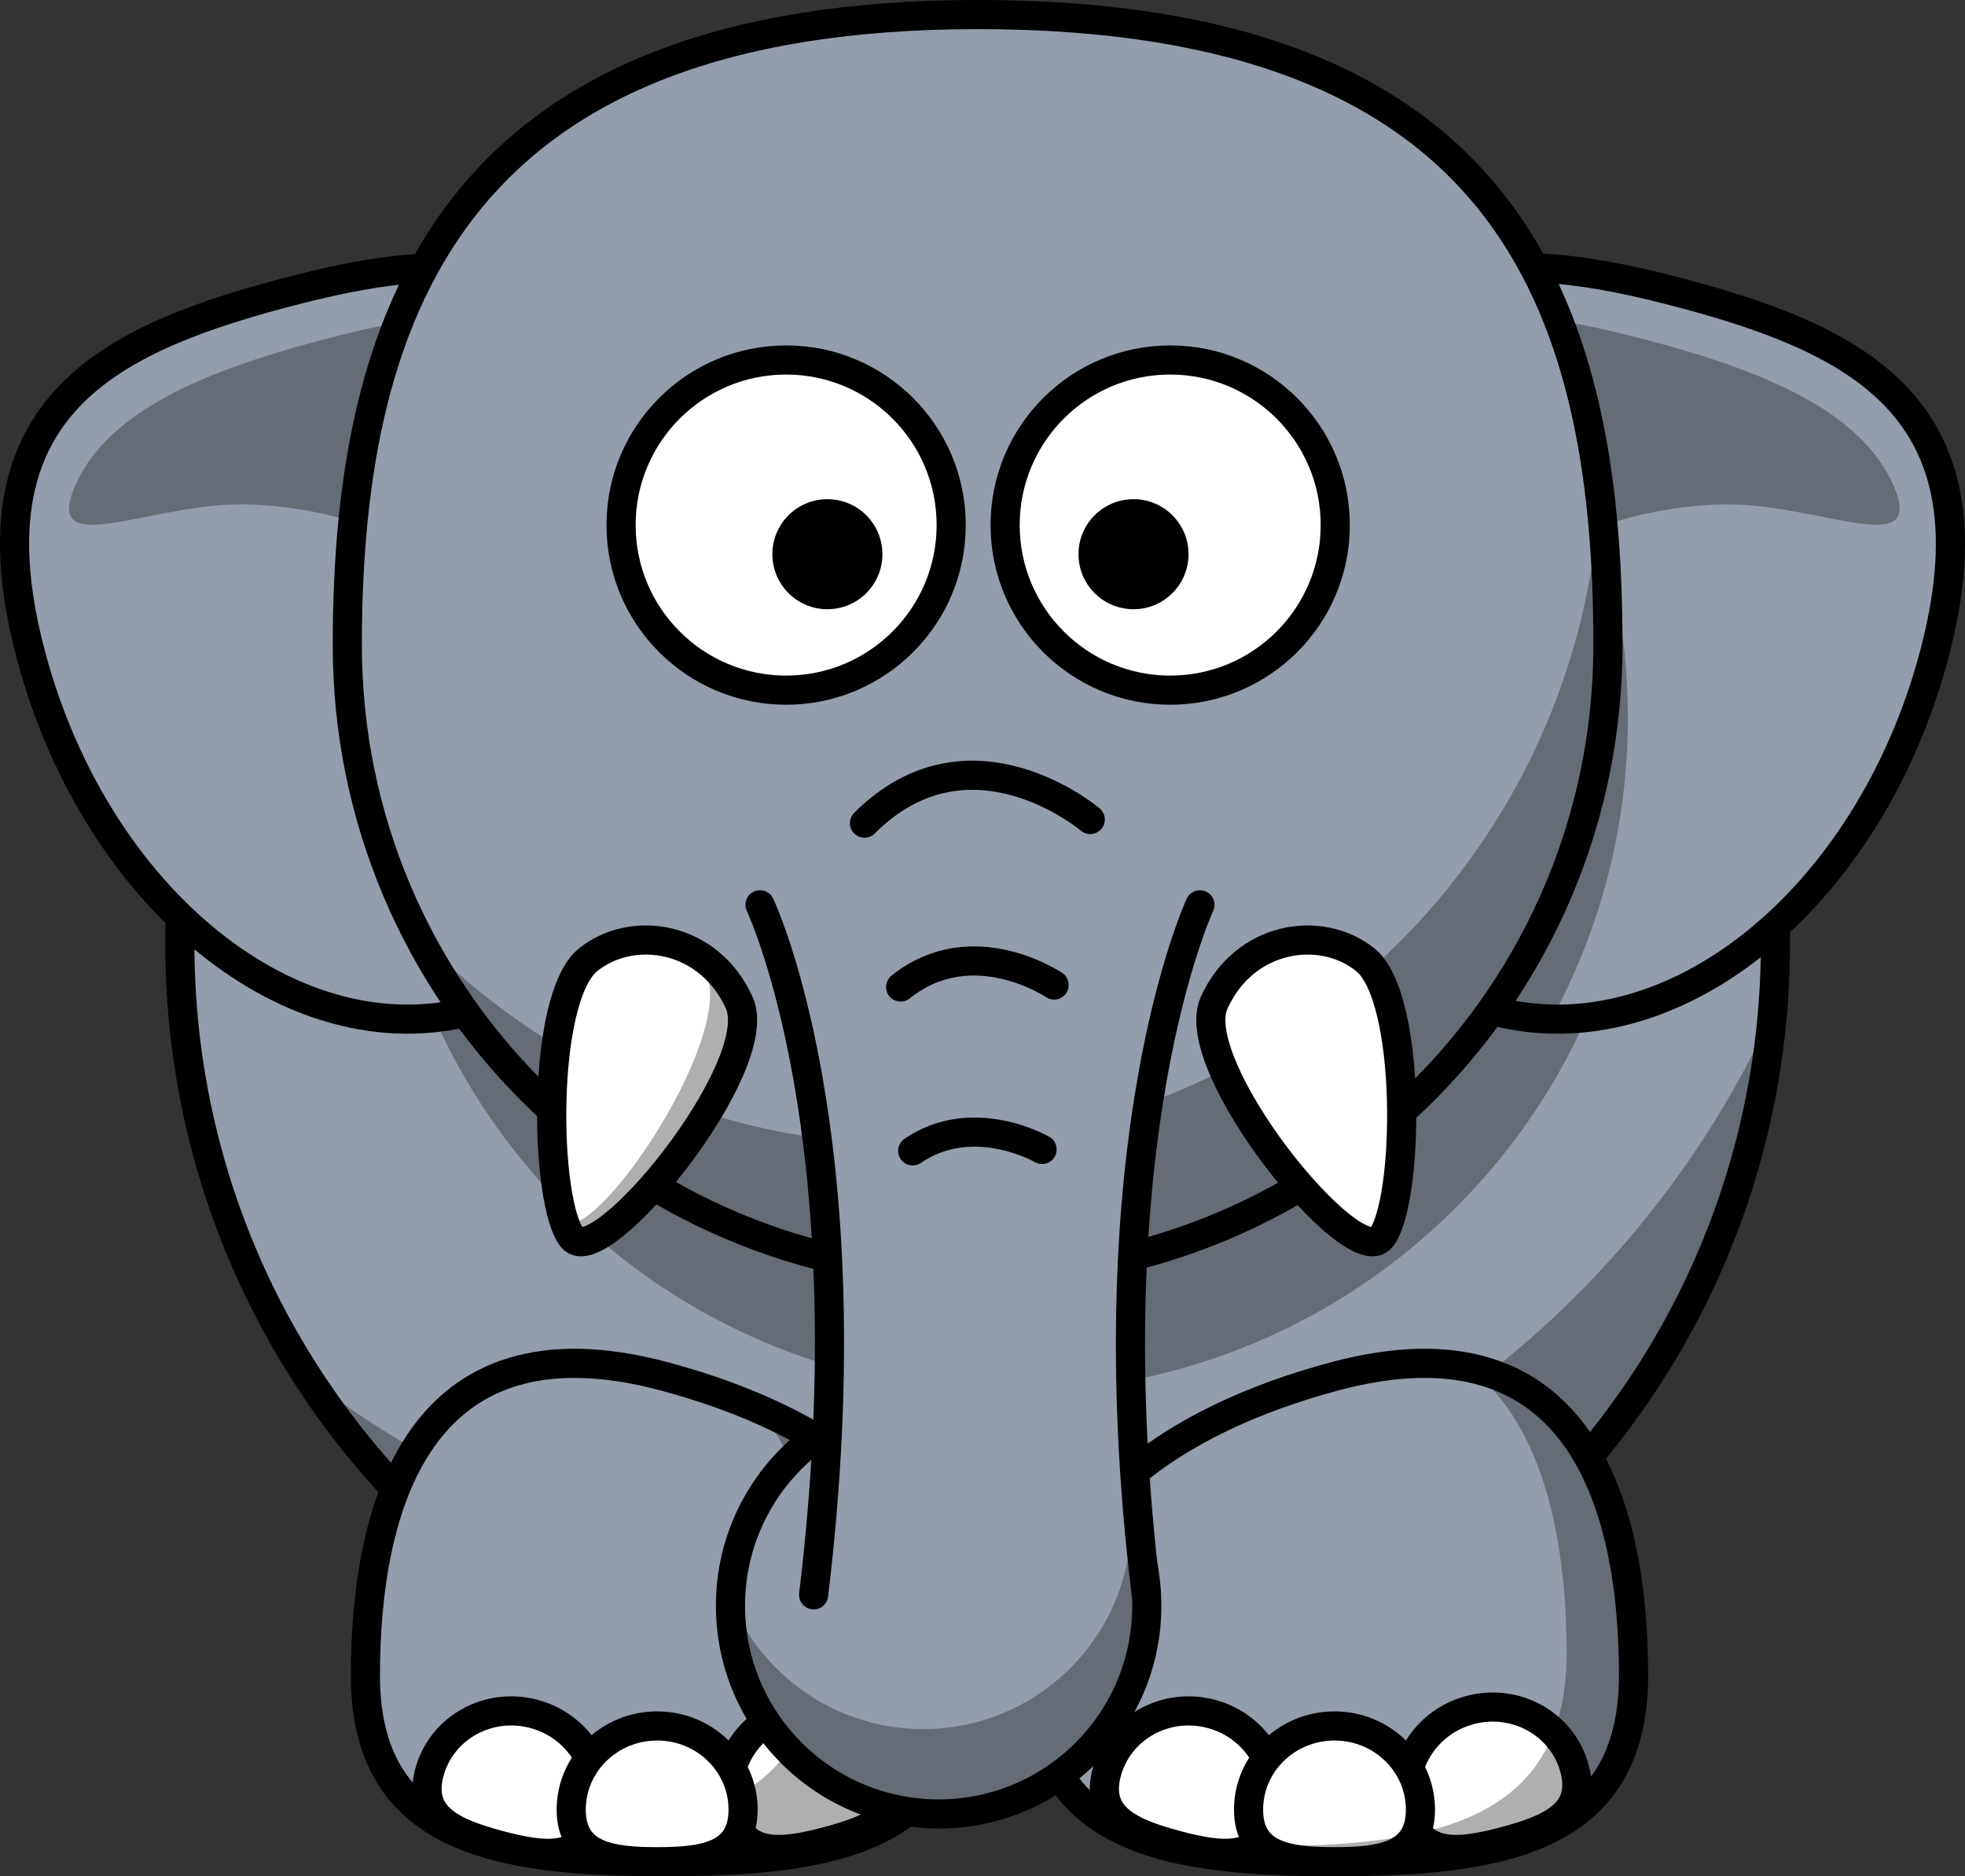 <?xml version="1.0" encoding="UTF-8" standalone="no"?>
<!-- Created with Inkscape (http://www.inkscape.org/) -->
<svg xmlns:svg="http://www.w3.org/2000/svg" xmlns="http://www.w3.org/2000/svg" version="1.0" width="269.797" height="257.639" id="svg2">
  <rect width="100%" height="100%" fill="#333333" stroke="none"/>
  <defs id="defs4"/>
  <path d="M 243.766,129.569 C 243.784,190.078 194.737,239.139 134.229,239.139 C 73.721,239.139 24.674,190.078 24.692,129.569 C 24.674,69.061 73.721,20 134.229,20 C 194.737,20 243.784,69.061 243.766,129.569 z" id="path2383" style="fill:#939dac;fill-opacity:1;fill-rule:nonzero;stroke:#000000;stroke-width:4;stroke-linecap:round;stroke-linejoin:round;stroke-miterlimit:4;stroke-dasharray:none;stroke-opacity:1"/>
  <path d="M 243.344,139.156 C 222.509,184.852 176.408,216.625 122.906,216.625 C 92.579,216.625 64.655,206.414 42.344,189.25 C 61.878,219.281 95.722,239.125 134.219,239.125 C 191.498,239.125 238.504,195.177 243.344,139.156 z" id="path3353" style="fill:#000000;fill-opacity:0.314;fill-rule:nonzero;stroke:none;stroke-width:4;stroke-linecap:round;stroke-linejoin:round;stroke-miterlimit:4;stroke-dasharray:none;stroke-opacity:1"/>
  <path d="M 50.172,230.069 C 50.166,252.749 68.549,255.639 91.229,255.639 C 113.909,255.639 132.293,252.749 132.286,230.069 C 132.293,207.389 113.136,194.87 91.229,189 C 57.148,179.868 50.166,207.389 50.172,230.069 z" id="path3245" style="fill:#939dac;fill-opacity:1;fill-rule:nonzero;stroke:#000000;stroke-width:4;stroke-linecap:round;stroke-linejoin:round;stroke-miterlimit:4;stroke-dasharray:none;stroke-opacity:1"/>
  <path d="M 123.187,242.859 C 124.831,248.986 119.937,251.134 113.641,252.821 C 107.345,254.508 102.033,255.095 100.393,248.967 C 98.749,242.84 102.521,236.504 108.817,234.818 C 115.113,233.131 121.547,236.731 123.187,242.859 z" id="path3239" style="fill:#ffffff;fill-opacity:1;fill-rule:nonzero;stroke:#000000;stroke-width:4;stroke-linecap:round;stroke-linejoin:round;stroke-miterlimit:4;stroke-dasharray:none;stroke-opacity:1"/>
  <path d="M 225.273,104.569 C 225.287,152.376 186.536,191.139 138.729,191.139 C 90.922,191.139 52.171,152.376 52.186,104.569 C 52.171,56.763 90.922,18 138.729,18 C 186.536,18 225.287,56.763 225.273,104.569 z" id="path3307" style="fill:#000000;fill-opacity:0.314;fill-rule:nonzero;stroke:none;stroke-width:4;stroke-linecap:round;stroke-linejoin:round;stroke-miterlimit:4;stroke-dasharray:none;stroke-opacity:1"/>
  <path d="M 265.511,90.103 C 256.558,123.544 229.448,145.34 204.965,138.779 C 180.482,132.219 167.901,99.789 176.868,66.351 C 185.821,32.91 206.849,33.814 231.333,40.374 C 255.816,46.934 274.478,56.666 265.511,90.103 z" id="path2400" style="fill:#939dac;fill-opacity:1;fill-rule:nonzero;stroke:#000000;stroke-width:4;stroke-linecap:round;stroke-linejoin:round;stroke-miterlimit:4;stroke-dasharray:none;stroke-opacity:1"/>
  <path d="M 4.286,90.103 C 13.239,123.544 40.349,145.34 64.833,138.779 C 89.316,132.219 101.896,99.789 92.929,66.351 C 83.976,32.91 62.948,33.814 38.465,40.374 C 13.982,46.934 -4.681,56.666 4.286,90.103 z" id="path3218" style="fill:#939dac;fill-opacity:1;fill-rule:nonzero;stroke:#000000;stroke-width:4;stroke-linecap:round;stroke-linejoin:round;stroke-miterlimit:4;stroke-dasharray:none;stroke-opacity:1"/>
  <path d="M 198.942,38.179 C 189.199,41.153 181.459,49.263 176.88,66.367 C 167.913,99.804 180.49,132.213 204.974,138.773 C 207.641,139.488 210.333,139.835 213.036,139.898 C 219.717,127.617 223.509,113.519 223.505,98.554 C 223.512,75.062 214.132,53.777 198.942,38.179 z" id="path3309" style="fill:#000000;fill-opacity:0.314;fill-rule:nonzero;stroke:none;stroke-width:4;stroke-linecap:round;stroke-linejoin:round;stroke-miterlimit:4;stroke-dasharray:none;stroke-opacity:1"/>
  <path d="M 205.161,43.242 C 190.392,43.088 178.535,49.876 172.38,72.867 C 167.411,91.393 169.04,109.594 175.661,123.273 C 180.626,99.795 202.858,70.709 235.724,69.273 C 249.052,68.691 264.532,77.32 260.036,66.804 C 255.54,56.289 241.624,50.834 226.817,46.867 C 219.166,44.817 211.874,43.312 205.161,43.242 z" id="path3314" style="fill:#000000;fill-opacity:0.314;fill-rule:nonzero;stroke:none;stroke-width:4;stroke-linecap:round;stroke-linejoin:round;stroke-miterlimit:4;stroke-dasharray:none;stroke-opacity:1"/>
  <path d="M 65.15,43.242 C 79.919,43.088 91.777,49.876 97.932,72.867 C 102.9,91.393 101.271,109.594 94.65,123.273 C 89.686,99.795 67.453,70.709 34.588,69.273 C 21.26,68.691 5.779,77.32 10.275,66.804 C 14.771,56.289 28.687,50.834 43.494,46.867 C 51.145,44.817 58.437,43.312 65.15,43.242 z" id="path3321" style="fill:#000000;fill-opacity:0.314;fill-rule:nonzero;stroke:none;stroke-width:4;stroke-linecap:round;stroke-linejoin:round;stroke-miterlimit:4;stroke-dasharray:none;stroke-opacity:1"/>
  <path d="M 220.773,88.569 C 220.787,136.376 182.036,175.139 134.229,175.139 C 86.422,175.139 47.671,136.376 47.686,88.569 C 47.671,40.763 63.763,2 134.229,2 C 206.109,2 220.787,40.763 220.773,88.569 z" id="path2398" style="fill:#939dac;fill-opacity:1;fill-rule:nonzero;stroke:#000000;stroke-width:4;stroke-linecap:round;stroke-linejoin:round;stroke-miterlimit:4;stroke-dasharray:none;stroke-opacity:1"/>
  <path d="M 130.6,72.099 C 130.603,84.618 120.456,94.769 107.937,94.769 C 95.418,94.769 85.27,84.618 85.274,72.099 C 85.27,59.58 95.418,49.43 107.937,49.43 C 120.456,49.43 130.603,59.58 130.6,72.099 z" id="path3157" style="fill:#ffffff;fill-opacity:1;fill-rule:nonzero;stroke:#000000;stroke-width:4;stroke-linecap:round;stroke-linejoin:round;stroke-miterlimit:4;stroke-dasharray:none;stroke-opacity:1"/>
  <path d="M 183.332,72.099 C 183.336,84.618 173.188,94.769 160.669,94.769 C 148.15,94.769 138.003,84.618 138.006,72.099 C 138.003,59.58 148.15,49.43 160.669,49.43 C 173.188,49.43 183.336,59.58 183.332,72.099 z" id="path3159" style="fill:#ffffff;fill-opacity:1;fill-rule:nonzero;stroke:#000000;stroke-width:4;stroke-linecap:round;stroke-linejoin:round;stroke-miterlimit:4;stroke-dasharray:none;stroke-opacity:1"/>
  <path d="M 163.187,76.099 C 163.188,80.272 159.806,83.656 155.633,83.656 C 151.46,83.656 148.077,80.272 148.079,76.099 C 148.077,71.926 151.46,68.543 155.633,68.543 C 159.806,68.543 163.188,71.926 163.187,76.099 z" id="path3161" style="fill:#000000;fill-opacity:1;fill-rule:nonzero;stroke:none;stroke-width:47.667;stroke-linecap:round;stroke-linejoin:round;stroke-miterlimit:4;stroke-dasharray:none;stroke-opacity:1"/>
  <path d="M 121.157,76.099 C 121.158,80.272 117.776,83.656 113.603,83.656 C 109.43,83.656 106.047,80.272 106.048,76.099 C 106.047,71.926 109.43,68.543 113.603,68.543 C 117.776,68.543 121.158,71.926 121.157,76.099 z" id="path3163" style="fill:#000000;fill-opacity:1;fill-rule:nonzero;stroke:none;stroke-width:47.667;stroke-linecap:round;stroke-linejoin:round;stroke-miterlimit:4;stroke-dasharray:none;stroke-opacity:1"/>
  <path d="M 224.286,230.069 C 224.293,252.749 205.909,255.639 183.229,255.639 C 160.549,255.639 142.166,252.749 142.172,230.069 C 142.166,207.389 161.322,194.87 183.229,189 C 217.31,179.868 224.293,207.389 224.286,230.069 z" id="path3220" style="fill:#939dac;fill-opacity:1;fill-rule:nonzero;stroke:#000000;stroke-width:4;stroke-linecap:round;stroke-linejoin:round;stroke-miterlimit:4;stroke-dasharray:none;stroke-opacity:1"/>
  <path d="M 104.224,193.492 C 109.841,200.854 113.289,210.046 113.286,221.398 C 113.293,248.221 94.903,251.648 72.224,251.648 C 68.714,251.648 65.319,251.542 62.067,251.304 C 69.507,254.915 79.819,255.648 91.224,255.648 C 113.903,255.648 132.293,252.734 132.286,230.054 C 132.292,212.03 120.187,200.444 104.224,193.492 z" id="path3297" style="fill:#000000;fill-opacity:0.314;fill-rule:nonzero;stroke:none;stroke-width:4;stroke-linecap:round;stroke-linejoin:round;stroke-miterlimit:4;stroke-dasharray:none;stroke-opacity:1"/>
  <path d="M 157.455,220.495 C 157.46,236.283 144.663,249.084 128.876,249.084 C 113.088,249.084 100.291,236.283 100.296,220.495 C 100.291,204.707 113.088,191.907 128.876,191.907 C 144.663,191.907 157.46,204.707 157.455,220.495 z" id="path2404" style="fill:#939dac;fill-opacity:1;fill-rule:nonzero;stroke:#000000;stroke-width:4;stroke-linecap:round;stroke-linejoin:round;stroke-miterlimit:4;stroke-dasharray:none;stroke-opacity:1"/>
  <path d="M 81.746,249.498 C 80.106,255.626 74.794,255.039 68.498,253.352 C 62.202,251.665 57.308,249.517 58.952,243.39 C 60.592,237.262 67.026,233.661 73.322,235.348 C 79.618,237.035 83.39,243.371 81.746,249.498 z" id="path3241" style="fill:#ffffff;fill-opacity:1;fill-rule:nonzero;stroke:#000000;stroke-width:4;stroke-linecap:round;stroke-linejoin:round;stroke-miterlimit:4;stroke-dasharray:none;stroke-opacity:1"/>
  <path d="M 219.255,72.461 C 214.324,120.039 174.109,157.148 125.224,157.148 C 98.573,157.148 74.503,146.107 57.317,128.367 C 71.717,156.161 100.759,175.148 134.224,175.148 C 182.03,175.148 220.8,136.361 220.786,88.554 C 220.788,83.05 220.236,77.679 219.255,72.461 z" id="path3302" style="fill:#000000;fill-opacity:0.314;fill-rule:nonzero;stroke:none;stroke-width:4;stroke-linecap:round;stroke-linejoin:round;stroke-miterlimit:4;stroke-dasharray:none;stroke-opacity:1"/>
  <path d="M 157.392,218.992 L 111.711,218.992 C 119.373,155.706 104.349,124.242 104.349,124.242 C 104.349,124.242 164.755,124.242 164.755,124.242 C 164.755,124.242 149.73,156.413 157.392,218.992 z" id="path3188" style="fill:#939dac;fill-opacity:1;fill-rule:evenodd;stroke:none;stroke-width:4;stroke-linecap:round;stroke-linejoin:miter;stroke-miterlimit:4;stroke-dasharray:none;stroke-opacity:1"/>
  <path d="M 164.755,124.242 C 164.755,124.242 149.73,156.413 157.392,218.992 M 111.711,218.992 C 119.373,155.706 104.349,124.242 104.349,124.242" id="path3183" style="fill:none;fill-opacity:0.75;fill-rule:evenodd;stroke:#000000;stroke-width:4;stroke-linecap:round;stroke-linejoin:miter;stroke-miterlimit:4;stroke-dasharray:none;stroke-opacity:1"/>
  <path d="M 187.44,131.775 C 193.96,136.983 193.493,165.292 189.627,169.988 C 185.761,174.684 162.77,146.405 166.7,137.698 C 170.834,128.538 181.306,126.876 187.44,131.775 z" id="path3190" style="fill:#ffffff;fill-opacity:1;fill-rule:evenodd;stroke:#000000;stroke-width:4;stroke-linecap:butt;stroke-linejoin:round;stroke-miterlimit:4;stroke-dasharray:none;stroke-opacity:1"/>
  <path d="M 118.692,113.031 C 133.192,98.531 149.692,112.531 149.692,112.531" id="path3192" style="fill:none;fill-opacity:0.75;fill-rule:evenodd;stroke:#000000;stroke-width:4;stroke-linecap:round;stroke-linejoin:miter;stroke-miterlimit:4;stroke-dasharray:none;stroke-opacity:1"/>
  <path d="M 123.656,135.531 C 133.513,127.645 144.729,135.259 144.729,135.259" id="path3194" style="fill:none;fill-opacity:0.75;fill-rule:evenodd;stroke:#000000;stroke-width:4;stroke-linecap:round;stroke-linejoin:miter;stroke-miterlimit:4;stroke-dasharray:none;stroke-opacity:1"/>
  <path d="M 125.311,158.031 C 133.619,152.35 143.074,157.835 143.074,157.835" id="path3196" style="fill:none;fill-opacity:0.75;fill-rule:evenodd;stroke:#000000;stroke-width:4;stroke-linecap:round;stroke-linejoin:miter;stroke-miterlimit:4;stroke-dasharray:none;stroke-opacity:1"/>
  <path d="M 80.765,131.775 C 74.245,136.983 74.712,165.292 78.578,169.988 C 82.444,174.684 105.434,146.405 101.505,137.698 C 97.371,128.538 86.898,126.876 80.765,131.775 z" id="path3214" style="fill:#ffffff;fill-opacity:1;fill-rule:evenodd;stroke:#000000;stroke-width:4;stroke-linecap:butt;stroke-linejoin:round;stroke-miterlimit:4;stroke-dasharray:none;stroke-opacity:1"/>
  <path d="M 216.187,242.859 C 217.831,248.986 212.937,251.134 206.641,252.821 C 200.345,254.508 195.033,255.095 193.393,248.967 C 191.749,242.84 195.521,236.504 201.817,234.818 C 208.113,233.131 214.547,236.731 216.187,242.859 z" id="path3235" style="fill:#ffffff;fill-opacity:1;fill-rule:nonzero;stroke:#000000;stroke-width:4;stroke-linecap:round;stroke-linejoin:round;stroke-miterlimit:4;stroke-dasharray:none;stroke-opacity:1"/>
  <path d="M 174.746,249.498 C 173.106,255.626 167.794,255.039 161.498,253.352 C 155.202,251.665 150.308,249.517 151.952,243.39 C 153.592,237.262 160.026,233.661 166.322,235.348 C 172.618,237.035 176.39,243.371 174.746,249.498 z" id="path3237" style="fill:#ffffff;fill-opacity:1;fill-rule:nonzero;stroke:#000000;stroke-width:4;stroke-linecap:round;stroke-linejoin:round;stroke-miterlimit:4;stroke-dasharray:none;stroke-opacity:1"/>
  <path d="M 195.028,248.487 C 195.03,254.831 189.747,255.639 183.229,255.639 C 176.711,255.639 171.428,254.831 171.43,248.487 C 171.428,242.143 176.711,237 183.229,237 C 189.747,237 195.03,242.143 195.028,248.487 z" id="path3224" style="fill:#ffffff;fill-opacity:1;fill-rule:nonzero;stroke:#000000;stroke-width:4;stroke-linecap:round;stroke-linejoin:round;stroke-miterlimit:4;stroke-dasharray:none;stroke-opacity:1"/>
  <path d="M 102.028,248.487 C 102.03,254.831 96.747,255.639 90.229,255.639 C 83.711,255.639 78.428,254.831 78.43,248.487 C 78.428,242.143 83.711,237 90.229,237 C 96.747,237 102.03,242.143 102.028,248.487 z" id="path3243" style="fill:#ffffff;fill-opacity:1;fill-rule:nonzero;stroke:#000000;stroke-width:4;stroke-linecap:round;stroke-linejoin:round;stroke-miterlimit:4;stroke-dasharray:none;stroke-opacity:1"/>
  <path d="M 155.317,209.617 C 154.906,225.042 142.28,237.429 126.755,237.429 C 114.81,237.429 104.589,230.084 100.317,219.679 C 100.31,219.951 100.286,220.219 100.286,220.492 C 100.281,236.28 113.093,249.086 128.88,249.086 C 144.667,249.086 157.447,236.28 157.442,220.492 C 157.444,216.639 156.699,212.972 155.317,209.617 z" id="path3287" style="fill:#000000;fill-opacity:0.314;fill-rule:nonzero;stroke:none;stroke-width:4;stroke-linecap:round;stroke-linejoin:round;stroke-miterlimit:4;stroke-dasharray:none;stroke-opacity:1"/>
  <path d="M 201.75,187.812 C 212.311,195.965 215.098,212.484 215.094,227.062 C 215.101,250.531 196.086,253.531 172.625,253.531 C 167.534,253.531 162.68,253.367 158.156,252.906 C 165.091,255.126 173.779,255.625 183.219,255.625 C 205.899,255.625 224.288,252.743 224.281,230.062 C 224.287,212.294 219.995,191.57 201.75,187.812 z" id="path3358" style="fill:#000000;fill-opacity:0.314;fill-rule:nonzero;stroke:none;stroke-width:4;stroke-linecap:round;stroke-linejoin:round;stroke-miterlimit:4;stroke-dasharray:none;stroke-opacity:1"/>
  <path d="M 94.656,130.469 C 95.433,131.312 96.159,132.284 96.781,133.375 C 101.326,141.35 82.822,169.659 77.562,168.031 C 77.868,168.877 78.191,169.549 78.562,170 C 82.429,174.696 105.429,146.394 101.5,137.688 C 99.933,134.215 97.463,131.837 94.656,130.469 z" id="path3363" style="fill:#000000;fill-opacity:0.314;fill-rule:evenodd;stroke:none;stroke-width:4;stroke-linecap:butt;stroke-linejoin:round;stroke-miterlimit:4;stroke-dasharray:none;stroke-opacity:1"/>
</svg>